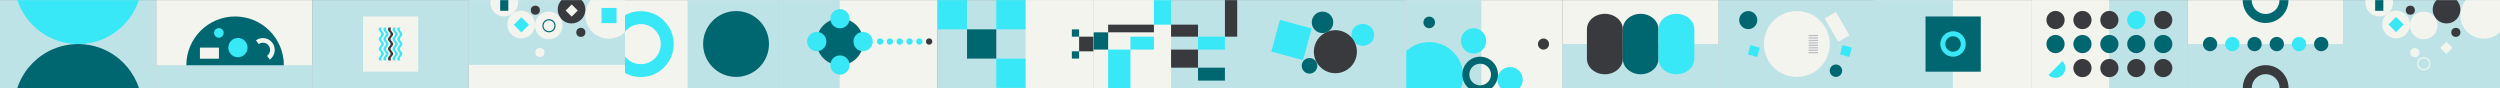 <svg width="18944" height="667" viewBox="0 0 18944 667" fill="none" xmlns="http://www.w3.org/2000/svg">
<rect x="0" y="0" width="18944" height="667" fill="#808080" stroke="none"/>
<g clip-path="url(#clip0_1_10884)">
<rect width="1184" height="666" transform="translate(0 0.781)" fill="#BEE3E7"/>
<path d="M107 -151.219C107 116.639 324.142 333.781 592 333.781C859.858 333.781 1077 116.639 1077 -151.219H107Z" fill="#38E8F6"/>
<path d="M1077 818.781C1077 550.923 859.858 333.781 592 333.781C324.142 333.781 107 550.923 107 818.781L1077 818.781Z" fill="#006771"/>
</g>
<g clip-path="url(#clip1_1_10884)">
<rect width="1184" height="666" transform="translate(1184 0.781)" fill="#F4F4EF"/>
<rect x="1184" y="493.781" width="1184" height="173" fill="#BEE3E7"/>
<path d="M2151 494.781C2151 290.436 1985.57 124.781 1781.5 124.781C1577.43 124.781 1412 290.436 1412 494.781L2151 494.781Z" fill="#006771"/>
<path d="M1730 360.781C1730 401.098 1762.68 433.781 1803 433.781C1843.32 433.781 1876 401.098 1876 360.781C1876 320.464 1843.32 287.781 1803 287.781C1762.68 287.781 1730 320.464 1730 360.781Z" fill="#38E8F6"/>
<path d="M1622 249.281C1622 269.44 1638.34 285.781 1658.5 285.781C1678.66 285.781 1695 269.44 1695 249.281C1695 229.123 1678.66 212.781 1658.5 212.781C1638.34 212.781 1622 229.123 1622 249.281Z" fill="#38E8F6"/>
<rect x="1515" y="360.781" width="144" height="84" fill="#F4F4EF"/>
<path d="M2044.17 451.656C2084.66 422.797 2094.1 366.573 2065.24 326.077C2036.38 285.581 1980.16 276.147 1939.66 305.007L1960.15 333.761C1984.77 316.219 2018.94 321.953 2036.48 346.569C2054.03 371.184 2048.29 405.359 2023.68 422.901L2044.17 451.656Z" fill="#F4F4EF"/>
<path fill-rule="evenodd" clip-rule="evenodd" d="M1864 252.781C1882.78 252.781 1898 237.559 1898 218.781C1898 200.004 1882.78 184.781 1864 184.781C1845.22 184.781 1830 200.004 1830 218.781C1830 237.559 1845.22 252.781 1864 252.781ZM1864 239.448C1875.41 239.448 1884.67 230.195 1884.67 218.781C1884.67 207.367 1875.41 198.115 1864 198.115C1852.59 198.115 1843.33 207.367 1843.33 218.781C1843.33 230.195 1852.59 239.448 1864 239.448Z" fill="#006771"/>
</g>
<rect width="1184" height="666" transform="translate(2368 0.781)" fill="#BEE3E7"/>
<rect x="2751" y="124.781" width="418.454" height="418.454" fill="#F4F4EF"/>
<path fill-rule="evenodd" clip-rule="evenodd" d="M2894.4 234.442C2887.69 226.453 2887.69 217.898 2894.4 209.903L2875.9 207.781C2868.03 217.158 2868.03 227.192 2875.9 236.564C2875.9 236.564 2875.9 236.564 2875.9 236.564C2875.9 236.564 2875.9 236.565 2875.9 236.565L2884.6 246.939C2891.31 254.934 2891.31 263.489 2884.6 271.478L2884.6 271.479L2875.9 281.853C2875.9 281.854 2875.9 281.853 2875.9 281.853C2868.03 291.23 2868.03 301.265 2875.9 310.636C2875.9 310.636 2875.9 310.637 2875.9 310.637L2884.6 321.011C2891.31 329.006 2891.31 337.561 2884.6 345.55L2884.6 345.551L2875.9 355.926C2875.9 355.926 2875.9 355.925 2875.9 355.926C2868.03 365.302 2868.03 375.337 2875.9 384.708C2875.9 384.708 2875.9 384.709 2875.9 384.709L2884.6 395.083C2891.31 403.078 2891.31 411.634 2884.6 419.622L2884.6 419.623L2875.9 429.998C2875.9 429.998 2875.9 429.998 2875.9 429.998C2868.03 439.374 2868.03 449.409 2875.9 458.781L2894.4 456.658C2887.69 448.67 2887.69 440.115 2894.4 432.119L2903.1 421.745C2903.1 421.745 2903.1 421.745 2903.1 421.744C2910.97 412.373 2910.97 402.338 2903.1 392.962L2894.4 382.587L2894.4 382.586C2887.69 374.597 2887.69 366.043 2894.4 358.047L2903.1 347.673C2903.1 347.673 2903.1 347.672 2903.1 347.672C2910.97 338.301 2910.97 328.266 2903.1 318.89C2903.1 318.89 2903.1 318.89 2903.1 318.89L2894.4 308.514C2887.69 300.525 2887.69 291.97 2894.4 283.975L2903.1 273.601C2903.1 273.601 2903.1 273.6 2903.1 273.6C2910.97 264.228 2910.97 254.194 2903.1 244.818C2903.1 244.818 2903.1 244.818 2903.1 244.818L2894.4 234.442Z" fill="#38E8F6"/>
<path fill-rule="evenodd" clip-rule="evenodd" d="M2929.4 234.442C2922.69 226.453 2922.69 217.898 2929.4 209.903L2910.9 207.781C2903.03 217.158 2903.03 227.192 2910.9 236.564C2910.9 236.564 2910.9 236.564 2910.9 236.564C2910.9 236.564 2910.9 236.565 2910.9 236.565L2919.6 246.939C2926.31 254.934 2926.31 263.489 2919.6 271.478L2919.6 271.479L2910.9 281.853C2910.9 281.854 2910.9 281.853 2910.9 281.853C2903.03 291.23 2903.03 301.265 2910.9 310.636C2910.9 310.636 2910.9 310.637 2910.9 310.637L2919.6 321.011C2926.31 329.006 2926.31 337.561 2919.6 345.55L2919.6 345.551L2910.9 355.926C2910.9 355.926 2910.9 355.925 2910.9 355.926C2903.03 365.302 2903.03 375.337 2910.9 384.708C2910.9 384.708 2910.9 384.709 2910.9 384.709L2919.6 395.083C2926.31 403.078 2926.31 411.634 2919.6 419.622L2919.6 419.623L2910.9 429.998C2910.9 429.998 2910.9 429.998 2910.9 429.998C2903.03 439.374 2903.03 449.409 2910.9 458.781L2929.4 456.658C2922.69 448.67 2922.69 440.115 2929.4 432.119L2938.1 421.745C2938.1 421.745 2938.1 421.745 2938.1 421.744C2945.97 412.373 2945.97 402.338 2938.1 392.962L2929.4 382.587L2929.4 382.586C2922.69 374.597 2922.69 366.043 2929.4 358.047L2938.1 347.673C2938.1 347.673 2938.1 347.672 2938.1 347.672C2945.97 338.301 2945.97 328.266 2938.1 318.89C2938.1 318.89 2938.1 318.89 2938.1 318.89L2929.4 308.514C2922.69 300.525 2922.69 291.97 2929.4 283.975L2938.1 273.601C2938.1 273.601 2938.1 273.6 2938.1 273.6C2945.97 264.228 2945.97 254.194 2938.1 244.818C2938.1 244.818 2938.1 244.818 2938.1 244.818L2929.4 234.442Z" fill="#38E8F6"/>
<path fill-rule="evenodd" clip-rule="evenodd" d="M2964.4 234.442C2957.69 226.453 2957.69 217.898 2964.4 209.903L2945.9 207.781C2938.03 217.158 2938.03 227.192 2945.9 236.564C2945.9 236.564 2945.9 236.564 2945.9 236.564C2945.9 236.564 2945.9 236.565 2945.9 236.565L2954.6 246.939C2961.31 254.934 2961.31 263.489 2954.6 271.478L2954.6 271.479L2945.9 281.853C2945.9 281.854 2945.9 281.853 2945.9 281.853C2938.03 291.23 2938.03 301.265 2945.9 310.636C2945.9 310.636 2945.9 310.637 2945.9 310.637L2954.6 321.011C2961.31 329.006 2961.31 337.561 2954.6 345.55L2954.6 345.551L2945.9 355.926C2945.9 355.926 2945.9 355.925 2945.9 355.926C2938.03 365.302 2938.03 375.337 2945.9 384.708C2945.9 384.708 2945.9 384.709 2945.9 384.709L2954.6 395.083C2961.31 403.078 2961.31 411.634 2954.6 419.622L2954.6 419.623L2945.9 429.998C2945.9 429.998 2945.9 429.998 2945.9 429.998C2938.03 439.374 2938.03 449.409 2945.9 458.781L2964.4 456.658C2957.69 448.67 2957.69 440.115 2964.4 432.119L2973.1 421.745C2973.1 421.745 2973.1 421.745 2973.1 421.744C2980.97 412.373 2980.97 402.338 2973.1 392.962L2964.4 382.587L2964.4 382.586C2957.69 374.597 2957.69 366.043 2964.4 358.047L2973.1 347.673C2973.1 347.673 2973.1 347.672 2973.1 347.672C2980.97 338.301 2980.97 328.266 2973.1 318.89C2973.1 318.89 2973.1 318.89 2973.1 318.89L2964.4 308.514C2957.69 300.525 2957.69 291.97 2964.4 283.975L2973.1 273.601C2973.1 273.601 2973.1 273.6 2973.1 273.6C2980.97 264.228 2980.97 254.194 2973.1 244.818C2973.1 244.818 2973.1 244.818 2973.1 244.818L2964.4 234.442Z" fill="#393A3D"/>
<path fill-rule="evenodd" clip-rule="evenodd" d="M2999.4 234.442C2992.69 226.453 2992.69 217.898 2999.4 209.903L2980.9 207.781C2973.03 217.158 2973.03 227.192 2980.9 236.564C2980.9 236.564 2980.9 236.564 2980.9 236.564C2980.9 236.564 2980.9 236.565 2980.9 236.565L2989.6 246.939C2996.31 254.934 2996.31 263.489 2989.6 271.478L2989.6 271.479L2980.9 281.853C2980.9 281.854 2980.9 281.853 2980.9 281.853C2973.03 291.23 2973.03 301.265 2980.9 310.636C2980.9 310.636 2980.9 310.637 2980.9 310.637L2989.6 321.011C2996.31 329.006 2996.31 337.561 2989.6 345.55L2989.6 345.551L2980.9 355.926C2980.9 355.926 2980.9 355.925 2980.9 355.926C2973.03 365.302 2973.03 375.337 2980.9 384.708C2980.9 384.708 2980.9 384.709 2980.9 384.709L2989.6 395.083C2996.31 403.078 2996.31 411.634 2989.6 419.622L2989.6 419.623L2980.9 429.998C2980.9 429.998 2980.9 429.998 2980.9 429.998C2973.03 439.374 2973.03 449.409 2980.9 458.781L2999.4 456.658C2992.69 448.67 2992.69 440.115 2999.4 432.119L3008.1 421.745C3008.1 421.745 3008.1 421.745 3008.1 421.744C3015.97 412.373 3015.97 402.338 3008.1 392.962L2999.4 382.587L2999.4 382.586C2992.69 374.597 2992.69 366.043 2999.4 358.047L3008.1 347.673C3008.1 347.673 3008.1 347.672 3008.1 347.672C3015.97 338.301 3015.97 328.266 3008.1 318.89C3008.1 318.89 3008.1 318.89 3008.1 318.89L2999.4 308.514C2992.69 300.525 2992.69 291.97 2999.4 283.975L3008.1 273.601C3008.1 273.601 3008.1 273.6 3008.1 273.6C3015.97 264.228 3015.97 254.194 3008.1 244.818C3008.1 244.818 3008.1 244.818 3008.1 244.818L2999.4 234.442Z" fill="#38E8F6"/>
<path fill-rule="evenodd" clip-rule="evenodd" d="M3034.4 234.442C3027.69 226.453 3027.69 217.898 3034.4 209.903L3015.9 207.781C3008.03 217.158 3008.03 227.192 3015.9 236.564C3015.9 236.564 3015.9 236.564 3015.9 236.564C3015.9 236.564 3015.9 236.565 3015.9 236.565L3024.6 246.939C3031.31 254.934 3031.31 263.489 3024.6 271.478L3024.6 271.479L3015.9 281.853C3015.9 281.854 3015.9 281.853 3015.9 281.853C3008.03 291.23 3008.03 301.265 3015.9 310.636C3015.9 310.636 3015.9 310.637 3015.9 310.637L3024.6 321.011C3031.31 329.006 3031.31 337.561 3024.6 345.55L3024.6 345.551L3015.9 355.926C3015.9 355.926 3015.9 355.925 3015.9 355.926C3008.03 365.302 3008.03 375.337 3015.9 384.708C3015.9 384.708 3015.9 384.709 3015.9 384.709L3024.6 395.083C3031.31 403.078 3031.31 411.634 3024.6 419.622L3024.6 419.623L3015.9 429.998C3015.9 429.998 3015.9 429.998 3015.9 429.998C3008.03 439.374 3008.03 449.409 3015.9 458.781L3034.4 456.658C3027.69 448.67 3027.69 440.115 3034.4 432.119L3043.1 421.745C3043.1 421.745 3043.1 421.745 3043.1 421.744C3050.97 412.373 3050.97 402.338 3043.1 392.962L3034.4 382.587L3034.4 382.586C3027.69 374.597 3027.69 366.043 3034.4 358.047L3043.1 347.673C3043.1 347.673 3043.1 347.672 3043.1 347.672C3050.97 338.301 3050.97 328.266 3043.1 318.89C3043.1 318.89 3043.1 318.89 3043.1 318.89L3034.4 308.514C3027.69 300.525 3027.69 291.97 3034.4 283.975L3043.1 273.601C3043.1 273.601 3043.1 273.6 3043.1 273.6C3050.97 264.228 3050.97 254.194 3043.1 244.818C3043.1 244.818 3043.1 244.818 3043.1 244.818L3034.4 234.442Z" fill="#38E8F6"/>
<g clip-path="url(#clip2_1_10884)">
<rect width="1184" height="666" transform="translate(3552 0.781)" fill="#F4F4EF"/>
<ellipse cx="4613" cy="115.281" rx="178" ry="177.5" fill="#F4F4EF"/>
<circle cx="4331" cy="72.781" r="105" fill="#393A3D"/>
<circle cx="4056.5" cy="77.281" r="34.5" fill="#393A3D"/>
<circle cx="4401.5" cy="245.281" r="34.5" fill="#393A3D"/>
<ellipse cx="4091" cy="398.281" rx="35" ry="34.5" fill="#F4F4EF"/>
<circle cx="4158" cy="192.781" r="105" fill="#F4F4EF"/>
<circle cx="3949" cy="185.781" r="105" fill="#F4F4EF"/>
<circle cx="3821" cy="19.781" r="105" fill="#F4F4EF"/>
<rect x="3790" y="-43.219" width="62" height="125" fill="#006771"/>
<g clip-path="url(#clip3_1_10884)">
<rect width="1184" height="491" transform="translate(3552 0.781)" fill="#BEE3E7"/>
<ellipse cx="4613" cy="115.281" rx="178" ry="177.5" fill="#F4F4EF"/>
<circle cx="4331" cy="72.781" r="105" fill="#393A3D"/>
<circle cx="4056.5" cy="77.281" r="34.5" fill="#393A3D"/>
<circle cx="4401.5" cy="245.281" r="34.5" fill="#393A3D"/>
<ellipse cx="4091" cy="398.281" rx="35" ry="34.5" fill="#F4F4EF"/>
<circle cx="4158" cy="192.781" r="105" fill="#F4F4EF"/>
<circle cx="3949" cy="185.781" r="105" fill="#F4F4EF"/>
<circle cx="3821" cy="19.781" r="105" fill="#F4F4EF"/>
<rect x="3790" y="-43.219" width="62" height="125" fill="#006771"/>
</g>
<rect x="4557.91" y="60.121" width="114" height="115" fill="#38E8F6"/>
<rect x="3893" y="188.008" width="81.446" height="81.446" transform="rotate(-45 3893 188.008)" fill="#38E8F6"/>
<rect x="4286.23" y="79.781" width="65.054" height="65.054" transform="rotate(-45 4286.23 79.781)" fill="#F4F4EF"/>
<path fill-rule="evenodd" clip-rule="evenodd" d="M4159.91 245.121C4132.3 245.121 4109.91 222.735 4109.91 195.121C4109.91 167.507 4132.3 145.121 4159.91 145.121C4187.52 145.121 4209.91 167.507 4209.91 195.121C4209.91 222.735 4187.52 245.121 4159.91 245.121ZM4159.91 236.298C4137.17 236.298 4118.73 217.862 4118.73 195.121C4118.73 172.38 4137.17 153.945 4159.91 153.945C4182.65 153.945 4201.09 172.38 4201.09 195.121C4201.09 217.862 4182.65 236.298 4159.91 236.298Z" fill="#006771"/>
</g>
<g clip-path="url(#clip4_1_10884)">
<rect width="1184" height="666" transform="translate(4736 0.781)" fill="#F4F4EF"/>
<rect x="5210" y="0.781" width="710" height="666" fill="#BEE3E7"/>
<path fill-rule="evenodd" clip-rule="evenodd" d="M4855.55 583.783C4993.38 583.783 5105.11 472.054 5105.11 334.229C5105.11 196.405 4993.38 84.676 4855.55 84.676C4717.73 84.676 4606 196.405 4606 334.229C4606 472.054 4717.73 583.783 4855.55 583.783ZM4855.55 485.918C4939.33 485.918 5007.24 418.005 5007.24 334.229C5007.24 250.453 4939.33 182.54 4855.55 182.54C4771.78 182.54 4703.86 250.453 4703.86 334.229C4703.86 418.005 4771.78 485.918 4855.55 485.918Z" fill="#38E8F6"/>
<circle cx="5577.55" cy="333.335" r="249.553" fill="#006771"/>
</g>
<g clip-path="url(#clip5_1_10884)">
<rect width="1184" height="666" transform="translate(5920 0.781)" fill="#F4F4EF"/>
<rect x="5920" y="0.781" width="443" height="666" fill="#BEE3E7"/>
<circle cx="6365" cy="316.781" r="176.5" fill="#006771" stroke="#393A3D"/>
<circle cx="6365" cy="141.781" r="73" fill="#38E8F6"/>
<circle cx="6365" cy="492.781" r="73" fill="#38E8F6"/>
<circle cx="6540" cy="314.781" r="73" fill="#38E8F6"/>
<circle cx="6189" cy="314.781" r="73" fill="#38E8F6"/>
<circle cx="6668.9" cy="314.678" r="23.897" fill="#38E8F6"/>
<circle cx="6743.24" cy="314.678" r="23.897" fill="#38E8F6"/>
<circle cx="6817.59" cy="314.678" r="23.897" fill="#38E8F6"/>
<circle cx="6891.94" cy="314.678" r="23.897" fill="#38E8F6"/>
<circle cx="6966.28" cy="314.678" r="23.897" fill="#38E8F6"/>
<circle cx="7040.63" cy="314.678" r="23.897" fill="#393A3D"/>
</g>
<g clip-path="url(#clip6_1_10884)">
<rect width="1184" height="666" transform="translate(7104 0.781)" fill="#BEE3E7"/>
<rect x="7771" y="0.781" width="517" height="666" fill="#F4F4EF"/>
<rect x="7106.14" y="0.781" width="221.618" height="221.618" fill="#38E8F6"/>
<rect x="7327.76" y="222.398" width="221.618" height="221.618" fill="#006771"/>
<rect x="8177" y="277.781" width="111" height="111" fill="#393A3D"/>
<rect x="8122" y="388.781" width="55" height="55" fill="#006771"/>
<rect x="8122" y="222.781" width="55" height="55" fill="#006771"/>
<rect x="7549.38" y="0.781" width="221.618" height="221.618" fill="#38E8F6"/>
<rect x="7549.38" y="444.016" width="221.618" height="221.618" fill="#38E8F6"/>
</g>
<g clip-path="url(#clip7_1_10884)">
<rect width="1184" height="666" transform="translate(8288 0.781)" fill="#BEE3E7"/>
<rect x="8288" y="0.781" width="586" height="679" fill="#F4F4EF"/>
<rect x="9375" y="277.781" width="93" height="419" transform="rotate(-180 9375 277.781)" fill="#393A3D"/>
<rect x="9078" y="277.781" width="204" height="91" transform="rotate(-180 9078 277.781)" fill="#393A3D"/>
<rect x="8744" y="244.781" width="347" height="58" transform="rotate(-180 8744 244.781)" fill="#393A3D"/>
<rect x="8397" y="375.781" width="347" height="131" transform="rotate(-180 8397 375.781)" fill="#006771"/>
<rect x="8744" y="375.781" width="178" height="98" transform="rotate(-180 8744 375.781)" fill="#38E8F6"/>
<rect x="8566" y="686.781" width="169" height="311" transform="rotate(-180 8566 686.781)" fill="#38E8F6"/>
<rect x="8874" y="186.781" width="130" height="203" transform="rotate(-180 8874 186.781)" fill="#38E8F6"/>
<rect x="9078" y="512.781" width="204" height="137" transform="rotate(-180 9078 512.781)" fill="#393A3D"/>
<rect x="9282" y="375.781" width="204" height="98" transform="rotate(-180 9282 375.781)" fill="#38E8F6"/>
<rect x="9282" y="610.781" width="204" height="98" transform="rotate(-180 9282 610.781)" fill="#006771"/>
</g>
<rect width="1184" height="666" transform="translate(9472 0.781)" fill="#BEE3E7"/>
<rect x="9633.5" y="390.609" width="249.14" height="249.14" transform="rotate(-74.715 9633.5 390.609)" fill="#38E8F6"/>
<circle cx="10321.5" cy="264.281" r="81.5" fill="#38E8F6"/>
<circle cx="10119" cy="391.781" r="163" fill="#393A3D"/>
<circle cx="10021.5" cy="169.281" r="81.5" fill="#006771"/>
<circle cx="10331.5" cy="264.281" r="81.5" fill="#38E8F6"/>
<circle cx="9923" cy="498.781" r="59" fill="#006771"/>
<g clip-path="url(#clip8_1_10884)">
<rect width="1184" height="666" transform="translate(10656 0.781)" fill="#F4F4EF"/>
<rect x="10656" y="0.781" width="569" height="679" fill="#BEE3E7"/>
<circle cx="10830" cy="576.781" r="258" fill="#38E8F6"/>
<circle cx="11166" cy="309.781" r="96" fill="#38E8F6"/>
<circle cx="11443" cy="603.781" r="96" fill="#38E8F6"/>
<circle cx="11696" cy="333.781" r="42" fill="#393A3D"/>
<circle cx="44" cy="44" r="44" transform="matrix(1 0 0 -1 10786 213.781)" fill="#006771"/>
<path fill-rule="evenodd" clip-rule="evenodd" d="M11216 699.781C11290.6 699.781 11351 639.34 11351 564.781C11351 490.223 11290.6 429.781 11216 429.781C11141.4 429.781 11081 490.223 11081 564.781C11081 639.34 11141.4 699.781 11216 699.781ZM11216 646.84C11261.3 646.84 11298.1 610.101 11298.1 564.781C11298.1 519.461 11261.3 482.722 11216 482.722C11170.7 482.722 11133.9 519.461 11133.9 564.781C11133.9 610.101 11170.7 646.84 11216 646.84Z" fill="#006771"/>
</g>
<g clip-path="url(#clip9_1_10884)">
<rect width="1184" height="666" transform="translate(11840 0.781)" fill="#F4F4EF"/>
<rect x="11840" y="333.781" width="1184" height="333" fill="#BEE3E7"/>
<path d="M12297 221.944C12297 296.555 12297 371.155 12297 445.766C12297.2 468.479 12289.5 491.341 12274.8 510.312C12258.9 530.878 12235.5 547.049 12208.4 555.577C12171 567.49 12127.9 564.528 12093.5 547.439C12066.7 534.321 12045.5 513.365 12034.4 488.77C12026.9 472.759 12024.7 455.992 12025 438.868C12025.1 369.238 12025.1 299.62 12025 229.989C12024.9 222.3 12025.1 214.656 12026.3 207.013C12031.1 168.428 12060.4 133.503 12101.3 116.621C12139.9 100.209 12187.1 100.909 12225 118.411C12245.7 127.742 12263.4 141.973 12276 158.776C12289.9 177.54 12297.3 199.736 12297 221.944Z" fill="#393A3D"/>
<path d="M12567 221.944C12567 296.555 12567 371.155 12567 445.766C12567.2 468.479 12559.6 491.341 12545 510.312C12529.2 530.878 12505.9 547.049 12479 555.577C12442 567.49 12399.2 564.528 12365 547.439C12338.3 534.321 12317.4 513.365 12306.3 488.77C12298.9 472.759 12296.7 455.992 12297 438.868C12297.1 369.238 12297.1 299.62 12297 229.989C12296.9 222.3 12297.1 214.656 12298.2 207.013C12303 168.428 12332.2 133.503 12372.7 116.621C12411 100.209 12457.9 100.909 12495.5 118.411C12516.1 127.742 12533.6 141.973 12546.1 158.776C12559.9 177.54 12567.3 199.736 12567 221.944Z" fill="#006771"/>
<path d="M12839 221.944C12839 296.555 12839 371.155 12839 445.766C12839.2 468.479 12831.5 491.341 12816.8 510.312C12800.9 530.878 12777.5 547.049 12750.4 555.577C12713 567.49 12669.9 564.528 12635.5 547.439C12608.7 534.321 12587.5 513.365 12576.4 488.77C12568.9 472.759 12566.7 455.992 12567 438.868C12567.1 369.238 12567.1 299.62 12567 229.989C12566.9 222.3 12567.1 214.656 12568.3 207.013C12573.1 168.428 12602.4 133.503 12643.3 116.621C12681.9 100.209 12729.1 100.909 12767 118.411C12787.7 127.742 12805.4 141.973 12818 158.776C12831.9 177.54 12839.3 199.736 12839 221.944Z" fill="#38E8F6"/>
</g>
<rect width="1184" height="666" transform="translate(13024 0.781)" fill="#BEE3E7"/>
<circle cx="13615.6" cy="333.335" r="249.553" fill="#F4F4EF"/>
<circle cx="13247.5" cy="152.281" r="68.5" fill="#006771"/>
<circle cx="13912" cy="535.781" r="47" fill="#006771"/>
<rect x="13929" y="316.453" width="204" height="98" transform="rotate(-120 13929 316.453)" fill="#F4F4EF"/>
<rect width="73.187" height="73.187" transform="matrix(0.264 -0.965 -0.965 -0.264 13315.6 431.672)" fill="#38E8F6"/>
<rect width="73.187" height="73.187" transform="matrix(0.264 -0.965 -0.965 -0.264 14013.6 431.672)" fill="#38E8F6"/>
<rect width="70.913" height="9.266" transform="matrix(-1 0 0 1 13775.9 264.781)" fill="#BABEC5"/>
<rect width="70.913" height="9.266" transform="matrix(-1 0 0 1 13775.9 283.312)" fill="#BABEC5"/>
<rect width="70.913" height="9.266" transform="matrix(-1 0 0 1 13775.9 301.844)" fill="#BABEC5"/>
<rect width="70.913" height="9.266" transform="matrix(-1 0 0 1 13775.9 320.379)" fill="#BABEC5"/>
<rect width="70.913" height="9.266" transform="matrix(-1 0 0 1 13775.9 338.91)" fill="#BABEC5"/>
<rect width="70.913" height="9.266" transform="matrix(-1 0 0 1 13775.9 357.441)" fill="#BABEC5"/>
<rect width="70.913" height="9.266" transform="matrix(-1 0 0 1 13775.9 375.973)" fill="#BABEC5"/>
<rect width="70.913" height="9.266" transform="matrix(-1 0 0 1 13775.9 394.504)" fill="#BABEC5"/>
<g clip-path="url(#clip10_1_10884)">
<rect width="1184" height="666" transform="translate(14208 0.781)" fill="#F4F4EF"/>
<rect x="14208" y="0.781" width="590" height="679" fill="#BEE3E7"/>
<rect x="14591" y="124.781" width="418.454" height="418.454" fill="#006771"/>
<path fill-rule="evenodd" clip-rule="evenodd" d="M14799.5 429.781C14852.8 429.781 14896 386.577 14896 333.281C14896 279.986 14852.8 236.781 14799.5 236.781C14746.2 236.781 14703 279.986 14703 333.281C14703 386.577 14746.2 429.781 14799.5 429.781ZM14799.5 391.938C14831.9 391.938 14858.2 365.677 14858.2 333.281C14858.2 300.886 14831.9 274.624 14799.5 274.624C14767.1 274.624 14740.8 300.886 14740.8 333.281C14740.8 365.677 14767.1 391.938 14799.5 391.938Z" fill="#38E8F6"/>
</g>
<g clip-path="url(#clip11_1_10884)">
<rect width="1184" height="666" transform="translate(15392 0.781)" fill="#BEE3E7"/>
<rect x="15392" y="0.781" width="590" height="679" fill="#F4F4EF"/>
<circle cx="15576" cy="151.781" r="69" fill="#393A3D"/>
<circle cx="15576" cy="333.781" r="69" fill="#006771"/>
<circle cx="15780" cy="515.781" r="69" fill="#393A3D"/>
<circle cx="15780" cy="333.781" r="69" fill="#006771"/>
<circle cx="15984" cy="515.781" r="69" fill="#393A3D"/>
<circle cx="15984" cy="333.781" r="69" fill="#006771"/>
<circle cx="16188" cy="333.781" r="69" fill="#006771"/>
<circle cx="16392" cy="333.781" r="69" fill="#006771"/>
<circle cx="16188" cy="515.781" r="69" fill="#393A3D"/>
<circle cx="16392" cy="515.781" r="69" fill="#393A3D"/>
<circle cx="15780" cy="151.781" r="69" fill="#393A3D"/>
<circle cx="15984" cy="151.781" r="69" fill="#393A3D"/>
<circle cx="16188" cy="151.781" r="69" fill="#38E8F6"/>
<circle cx="16392" cy="151.781" r="69" fill="#393A3D"/>
<path d="M15523 568.176C15552.1 597.28 15599.3 597.28 15628.4 568.176C15657.5 539.072 15657.5 491.885 15628.4 462.781L15523 568.176Z" fill="#38E8F6"/>
</g>
<g clip-path="url(#clip12_1_10884)">
<rect width="1184" height="666" transform="translate(16576 0.781)" fill="#F4F4EF"/>
<rect x="16576" y="333.781" width="1184" height="333" fill="#BEE3E7"/>
<circle cx="16747.1" cy="333.922" r="54.141" fill="#006771"/>
<circle cx="16915.6" cy="333.922" r="54.141" fill="#38E8F6"/>
<circle cx="17084" cy="333.922" r="54.141" fill="#006771"/>
<circle cx="17252.5" cy="333.922" r="54.141" fill="#006771"/>
<circle cx="17420.9" cy="333.922" r="54.141" fill="#38E8F6"/>
<circle cx="17589.3" cy="333.922" r="54.141" fill="#006771"/>
<path d="M16994.4 0.781C16994.4 96.537 17072 174.162 17167.8 174.162C17263.5 174.162 17341.1 96.537 17341.1 0.781H17273.1C17273.1 58.986 17226 106.169 17167.8 106.169C17109.6 106.169 17062.4 58.986 17062.4 0.781H16994.4Z" fill="#006771"/>
<path d="M17341.8 667.164C17341.8 571.409 17264.1 493.783 17168.4 493.783C17072.6 493.783 16995 571.409 16995 667.164L17063 667.164C17063 608.96 17110.2 561.776 17168.4 561.776C17226.6 561.776 17273.8 608.96 17273.8 667.164L17341.8 667.164Z" fill="#393A3D"/>
</g>
<g clip-path="url(#clip13_1_10884)">
<rect width="1184" height="666" transform="translate(17760 0.781)" fill="#BEE3E7"/>
<ellipse cx="18821" cy="115.281" rx="178" ry="177.5" fill="#F4F4EF"/>
<circle cx="18539" cy="72.781" r="105" fill="#393A3D"/>
<circle cx="18264.5" cy="77.281" r="34.5" fill="#393A3D"/>
<circle cx="18609.5" cy="245.281" r="34.5" fill="#393A3D"/>
<ellipse cx="18299" cy="398.281" rx="35" ry="34.5" fill="#F4F4EF"/>
<circle cx="18366" cy="192.781" r="105" fill="#F4F4EF"/>
<circle cx="18157" cy="185.781" r="105" fill="#F4F4EF"/>
<circle cx="18029" cy="19.781" r="105" fill="#F4F4EF"/>
<rect x="17998" y="-43.219" width="62" height="125" fill="#006771"/>
<rect x="18764" y="57.781" width="114" height="115" fill="#F4F4EF"/>
<rect x="18099" y="185.664" width="81.446" height="81.446" transform="rotate(-45 18099 185.664)" fill="#38E8F6"/>
<rect x="18491.3" y="362.441" width="65.054" height="65.054" transform="rotate(-45 18491.3 362.441)" fill="#F4F4EF"/>
<path fill-rule="evenodd" clip-rule="evenodd" d="M18366 532.781C18338.4 532.781 18316 510.395 18316 482.781C18316 455.167 18338.4 432.781 18366 432.781C18393.6 432.781 18416 455.167 18416 482.781C18416 510.395 18393.6 532.781 18366 532.781ZM18366 523.958C18343.3 523.958 18324.8 505.522 18324.8 482.781C18324.8 460.04 18343.3 441.605 18366 441.605C18388.7 441.605 18407.2 460.04 18407.2 482.781C18407.2 505.522 18388.7 523.958 18366 523.958Z" fill="#F4F4EF"/>
<path d="M18704 418.781L18760.3 515.531L18647.7 515.531L18704 418.781Z" fill="#BEE3E7"/>
</g>
<defs>
<clipPath id="clip0_1_10884">
<rect width="1184" height="666" fill="white" transform="translate(0 0.781)"/>
</clipPath>
<clipPath id="clip1_1_10884">
<rect width="1184" height="666" fill="white" transform="translate(1184 0.781)"/>
</clipPath>
<clipPath id="clip2_1_10884">
<rect width="1184" height="666" fill="white" transform="translate(3552 0.781)"/>
</clipPath>
<clipPath id="clip3_1_10884">
<rect width="1184" height="491" fill="white" transform="translate(3552 0.781)"/>
</clipPath>
<clipPath id="clip4_1_10884">
<rect width="1184" height="666" fill="white" transform="translate(4736 0.781)"/>
</clipPath>
<clipPath id="clip5_1_10884">
<rect width="1184" height="666" fill="white" transform="translate(5920 0.781)"/>
</clipPath>
<clipPath id="clip6_1_10884">
<rect width="1184" height="666" fill="white" transform="translate(7104 0.781)"/>
</clipPath>
<clipPath id="clip7_1_10884">
<rect width="1184" height="666" fill="white" transform="translate(8288 0.781)"/>
</clipPath>
<clipPath id="clip8_1_10884">
<rect width="1184" height="666" fill="white" transform="translate(10656 0.781)"/>
</clipPath>
<clipPath id="clip9_1_10884">
<rect width="1184" height="666" fill="white" transform="translate(11840 0.781)"/>
</clipPath>
<clipPath id="clip10_1_10884">
<rect width="1184" height="666" fill="white" transform="translate(14208 0.781)"/>
</clipPath>
<clipPath id="clip11_1_10884">
<rect width="1184" height="666" fill="white" transform="translate(15392 0.781)"/>
</clipPath>
<clipPath id="clip12_1_10884">
<rect width="1184" height="666" fill="white" transform="translate(16576 0.781)"/>
</clipPath>
<clipPath id="clip13_1_10884">
<rect width="1184" height="666" fill="white" transform="translate(17760 0.781)"/>
</clipPath>
</defs>
</svg>

